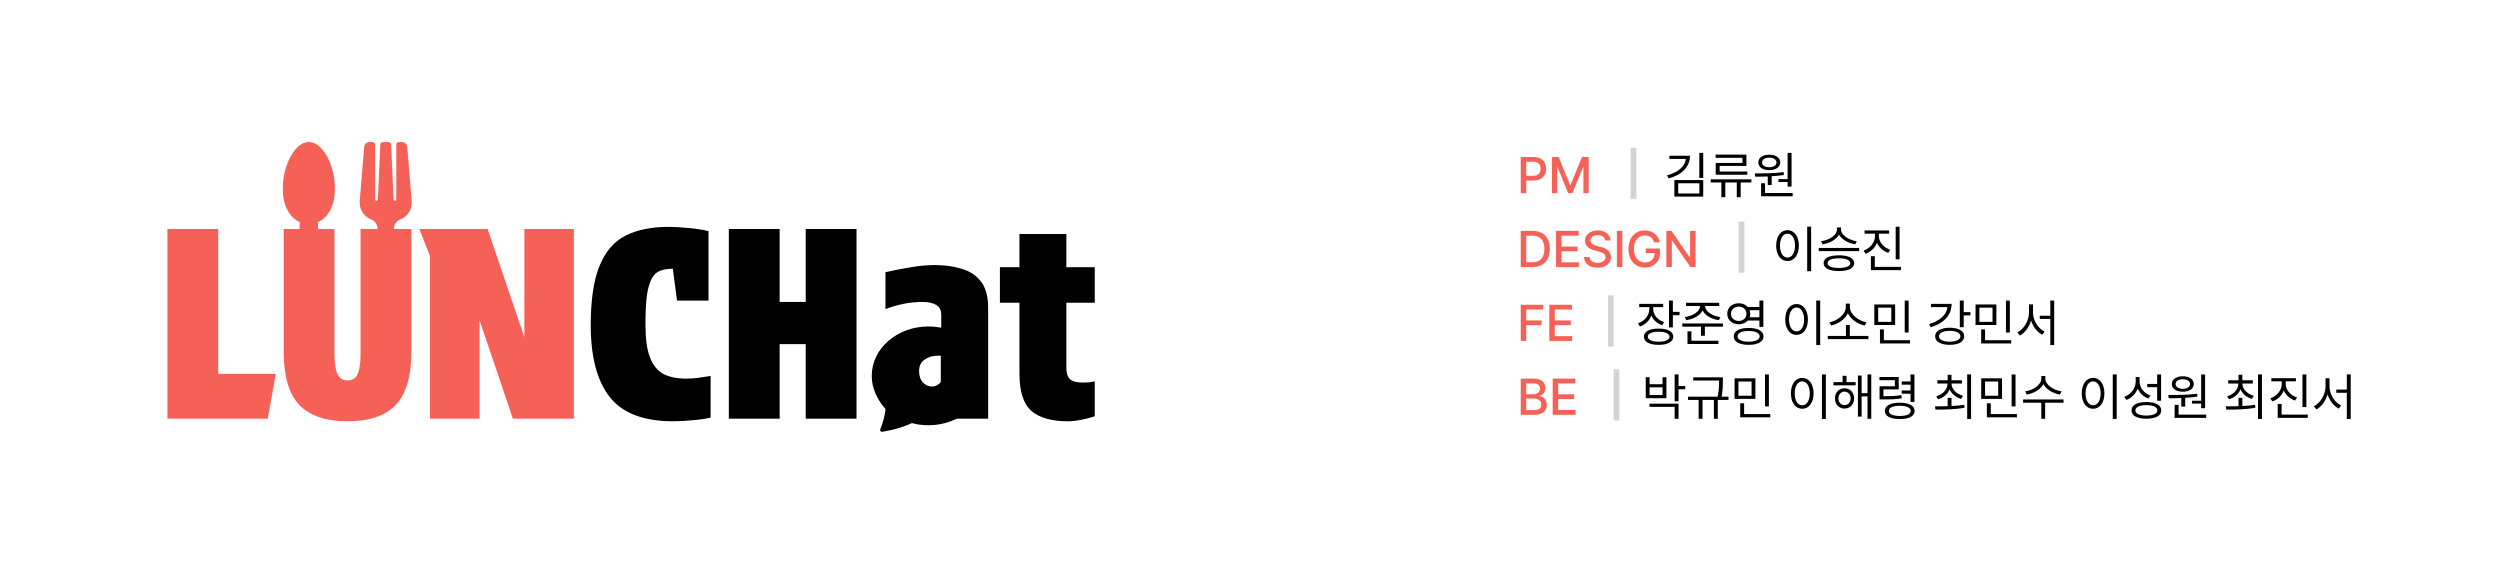 <svg width="440" height="100" viewBox="0 0 440 100" fill="none" xmlns="http://www.w3.org/2000/svg">
<rect width="440" height="100" fill="white"/>
<g clip-path="url(#clip0_2648_22774)">
<path d="M29.463 40.301H38.407V65.801H48.543L47.122 73.683H29.463V40.301ZM58.871 62.324C58.871 63.962 59.055 65.152 59.422 65.894C59.789 66.605 60.37 66.96 61.165 66.96C61.99 66.96 62.571 66.605 62.908 65.894C63.275 65.152 63.458 63.962 63.458 62.324V40.301H72.402V61.906C72.402 66.203 71.485 69.324 69.65 71.272C67.815 73.188 64.987 74.146 61.165 74.146C57.373 74.146 54.544 73.188 52.679 71.272C50.845 69.324 49.927 66.203 49.927 61.906V40.301H58.871V62.324ZM85.82 40.301L92.287 59.356V40.301H101.002V73.683H90.269L84.398 56.343V73.683H75.684V45.076L73.803 40.301H85.82Z" fill="#F56156"/>
<path d="M103.97 57.223C103.97 52.834 104.474 49.388 105.483 46.884C106.492 44.35 108.006 42.557 110.024 41.506C112.073 40.455 114.611 39.93 117.638 39.93C118.617 39.93 119.732 39.992 120.986 40.115C122.271 40.208 123.509 40.393 124.701 40.672V52.911H119.152L118.418 47.301C117.592 47.301 116.874 47.41 116.262 47.626C115.681 47.812 115.192 48.229 114.794 48.878C114.397 49.527 114.091 50.516 113.877 51.845C113.693 53.174 113.602 54.952 113.602 57.177C113.602 59.588 113.862 61.489 114.381 62.88C114.901 64.24 115.681 65.213 116.721 65.801C117.791 66.357 119.152 66.635 120.803 66.635C121.537 66.635 122.24 66.589 122.913 66.496C123.585 66.403 124.304 66.295 125.068 66.171V73.497C124.182 73.713 123.111 73.868 121.858 73.961C120.604 74.084 119.488 74.146 118.509 74.146C113.281 74.146 109.55 72.724 107.318 69.881C105.086 67.037 103.97 62.818 103.97 57.223ZM128.274 73.682V40.301H137.218V53.143H141.804V40.301H150.748V73.682H141.804V60.562H137.218V73.682H128.274ZM160.797 74.146C159.574 74.146 158.427 73.837 157.357 73.219C156.287 72.57 155.415 71.642 154.742 70.437C154.07 69.231 153.733 67.779 153.733 66.079C153.733 63.42 154.651 61.412 156.485 60.051C158.351 58.691 160.751 58.011 163.686 58.011H165.659V55.462C165.659 54.565 165.353 53.962 164.741 53.653C164.13 53.313 163.35 53.143 162.402 53.143C161.24 53.143 160.124 53.252 159.054 53.468C157.984 53.684 156.913 53.993 155.843 54.395V47.904C157.219 47.595 158.641 47.317 160.109 47.07C161.607 46.791 163.105 46.652 164.604 46.652C166.286 46.652 167.83 46.869 169.236 47.301C170.643 47.703 171.774 48.445 172.63 49.527C173.487 50.609 173.915 52.154 173.915 54.163V73.682H166.759L166.209 71.689C165.445 72.523 164.588 73.142 163.64 73.543C162.693 73.945 161.745 74.146 160.797 74.146ZM164.007 68.026C164.619 68.026 165.169 67.748 165.659 67.192V62.602H165.062C164.145 62.602 163.365 62.833 162.723 63.297C162.081 63.73 161.76 64.394 161.76 65.291C161.76 66.156 161.989 66.836 162.448 67.331C162.907 67.794 163.426 68.026 164.007 68.026ZM187.68 47.023H192.68V53.282H187.68V64.827C187.68 65.692 187.894 66.326 188.322 66.728C188.781 67.13 189.499 67.331 190.478 67.331C190.967 67.331 191.395 67.315 191.762 67.284C192.129 67.222 192.435 67.161 192.68 67.099V73.265C191.946 73.513 191.166 73.713 190.34 73.868C189.545 74.053 188.735 74.146 187.909 74.146C185.096 74.146 182.971 73.543 181.534 72.338C180.127 71.102 179.424 68.907 179.424 65.754V53.282H175.984V47.023H179.424V41.181H187.68V47.023Z" fill="black"/>
<path d="M163.402 57.455C168.911 57.455 173.379 61.349 173.379 66.151C173.379 70.952 168.911 74.844 163.402 74.844C162.414 74.846 161.429 74.718 160.475 74.463C159.748 74.831 158.076 75.536 155.263 75.996C155.015 76.036 154.825 75.779 154.923 75.548C155.364 74.51 155.763 73.124 155.884 71.862C154.354 70.335 153.427 68.336 153.427 66.151C153.427 61.349 157.893 57.456 163.402 57.455ZM160.994 62.091V69.046H165.581V62.091H160.994Z" fill="black"/>
<path d="M58.941 33.196C58.941 34.697 58.669 35.957 58.124 36.976C57.58 37.996 56.853 38.697 55.946 39.08L56.591 51.825C56.61 52.094 56.533 52.327 56.361 52.523C56.189 52.72 55.979 52.818 55.731 52.818H52.979C52.73 52.818 52.52 52.72 52.348 52.523C52.176 52.327 52.1 52.094 52.119 51.825L52.764 39.08C51.856 38.697 51.13 37.996 50.585 36.976C50.041 35.957 49.768 34.697 49.768 33.196C49.768 31.872 49.971 30.581 50.377 29.323C50.784 28.066 51.345 27.031 52.061 26.219C52.778 25.406 53.543 25 54.355 25C55.167 25 55.931 25.406 56.648 26.219C57.365 27.031 57.926 28.066 58.332 29.323C58.738 30.581 58.941 31.872 58.941 33.196Z" fill="#F56156"/>
<path d="M65.562 25C65.686 25 65.804 25.05 65.891 25.138C65.979 25.226 66.028 25.346 66.028 25.471V35.094C66.027 35.158 66.05 35.22 66.093 35.267C66.136 35.312 66.196 35.34 66.259 35.341C66.322 35.343 66.383 35.319 66.429 35.276C66.475 35.232 66.501 35.17 66.503 35.106L66.938 25.448C66.943 25.327 66.994 25.212 67.081 25.129C67.168 25.046 67.284 24.999 67.403 25H68.373C68.493 25 68.609 25.046 68.696 25.129C68.782 25.212 68.833 25.328 68.839 25.448L69.271 35.106C69.273 35.17 69.299 35.232 69.345 35.276C69.391 35.319 69.452 35.343 69.515 35.341C69.578 35.34 69.637 35.313 69.681 35.267C69.725 35.22 69.75 35.158 69.748 35.094V25.471C69.748 25.347 69.796 25.226 69.883 25.138C69.969 25.05 70.087 25.001 70.21 25H70.749C70.982 25 71.207 25.09 71.379 25.249C71.549 25.408 71.654 25.626 71.674 25.86L72.46 35.389C72.516 36.067 72.356 36.746 72.001 37.324C71.647 37.903 71.117 38.352 70.492 38.603L70.393 38.644C70.067 38.775 69.789 39.006 69.596 39.303C69.403 39.6 69.305 39.95 69.316 40.306L69.69 53.187C69.69 53.671 69.5 54.135 69.161 54.477C68.823 54.82 68.364 55.012 67.885 55.012C67.406 55.012 66.947 54.82 66.608 54.477C66.27 54.135 66.08 53.671 66.08 53.187L66.456 40.306C66.467 39.951 66.369 39.6 66.176 39.303C65.983 39.006 65.704 38.775 65.376 38.644L65.278 38.603C64.652 38.352 64.123 37.903 63.769 37.324C63.414 36.745 63.253 36.065 63.309 35.386L64.098 25.86C64.117 25.626 64.224 25.408 64.396 25.249C64.567 25.09 64.79 25 65.023 25H65.562Z" fill="#F56156"/>
</g>
<path d="M267.65 34V27.637H269.918C271.395 27.637 272.124 28.524 272.124 29.702C272.124 30.871 271.395 31.768 269.918 31.768H268.617V34H267.65ZM268.617 30.941H269.821C270.762 30.941 271.148 30.414 271.148 29.702C271.148 28.981 270.762 28.463 269.821 28.463H268.617V30.941ZM273.144 27.637H274.321L276.334 32.567H276.413L278.426 27.637H279.604V34H278.681V29.403H278.619L276.756 33.991H275.991L274.119 29.395H274.066V34H273.144V27.637Z" fill="#F56156"/>
<line x1="287.5" y1="26" x2="287.5" y2="35" stroke="#D3D3D3"/>
<path d="M297.438 27.408C297.438 29.386 295.988 30.783 293.686 31.398L293.404 30.854C295.338 30.344 296.555 29.311 296.709 27.971H293.817V27.408H297.438ZM299.768 26.907V31.319H299.082V26.907H299.768ZM299.768 31.697V34.606H294.688V31.697H299.768ZM295.364 32.251V34.044H299.091V32.251H295.364ZM308.24 31.565V32.119H306.359V34.712H305.674V32.119H303.652V34.712H302.958V32.119H301.086V31.565H308.24ZM307.37 27.206V29.21H302.659V30.186H307.537V30.757H301.965V28.674H306.667V27.777H301.947V27.206H307.37ZM315.315 26.907V32.84H314.621V32.031H313.004V31.53H314.621V26.907H315.315ZM315.509 33.965V34.545H309.954V32.26H310.648V33.965H315.509ZM308.829 30.528C310.288 30.52 312.239 30.511 313.918 30.3L313.962 30.801C313.263 30.911 312.534 30.981 311.817 31.02V32.567H311.123V31.056C310.332 31.091 309.581 31.095 308.926 31.091L308.829 30.528ZM311.396 27.224C312.538 27.224 313.32 27.769 313.329 28.586C313.32 29.421 312.538 29.939 311.396 29.939C310.244 29.939 309.462 29.421 309.462 28.586C309.462 27.769 310.244 27.224 311.396 27.224ZM311.396 27.751C310.631 27.742 310.112 28.085 310.121 28.586C310.112 29.096 310.631 29.43 311.396 29.43C312.134 29.43 312.661 29.096 312.67 28.586C312.661 28.085 312.134 27.742 311.396 27.751Z" fill="black"/>
<path d="M269.716 47H267.65V40.637H269.777C271.649 40.637 272.774 41.832 272.774 43.81C272.774 45.796 271.649 47 269.716 47ZM268.617 46.156H269.663C271.104 46.156 271.816 45.312 271.816 43.81C271.816 42.315 271.104 41.48 269.716 41.48H268.617V46.156ZM273.864 47V40.637H277.854V41.472H274.831V43.397H277.644V44.223H274.831V46.165H277.89V47H273.864ZM282.504 42.315C282.442 41.727 281.924 41.384 281.194 41.384C280.412 41.384 279.92 41.779 279.92 42.324C279.92 42.931 280.579 43.159 281.08 43.282L281.695 43.449C282.513 43.643 283.523 44.091 283.532 45.242C283.523 46.315 282.671 47.105 281.168 47.105C279.744 47.105 278.848 46.394 278.786 45.233H279.753C279.814 45.928 280.421 46.262 281.168 46.262C281.977 46.262 282.565 45.849 282.574 45.225C282.565 44.671 282.047 44.442 281.37 44.267L280.614 44.065C279.595 43.783 278.953 43.265 278.953 42.377C278.953 41.278 279.938 40.549 281.221 40.549C282.513 40.549 283.418 41.287 283.444 42.315H282.504ZM285.536 40.637V47H284.569V40.637H285.536ZM291.126 42.649C290.889 41.894 290.317 41.437 289.474 41.437C288.401 41.437 287.575 42.28 287.575 43.818C287.575 45.356 288.393 46.2 289.518 46.2C290.533 46.2 291.205 45.559 291.223 44.539H289.658V43.739H292.163V44.46C292.163 46.068 291.056 47.088 289.509 47.088C287.786 47.088 286.617 45.831 286.617 43.818C286.617 41.788 287.821 40.549 289.465 40.549C290.845 40.549 291.899 41.41 292.119 42.649H291.126ZM298.412 40.637V47H297.524L294.299 42.351H294.246V47H293.279V40.637H294.176L297.401 45.295H297.463V40.637H298.412Z" fill="#F56156"/>
<line x1="306.5" y1="39" x2="306.5" y2="48" stroke="#D3D3D3"/>
<path d="M318.759 39.898V47.73H318.064V39.898H318.759ZM314.602 40.505C315.762 40.514 316.597 41.568 316.597 43.23C316.597 44.891 315.762 45.945 314.602 45.945C313.433 45.945 312.606 44.891 312.606 43.23C312.606 41.568 313.433 40.514 314.602 40.505ZM314.602 41.12C313.819 41.129 313.274 41.955 313.274 43.23C313.274 44.504 313.819 45.33 314.602 45.33C315.384 45.33 315.929 44.504 315.929 43.23C315.929 41.955 315.384 41.129 314.602 41.12ZM324.015 40.391C324.015 41.384 325.438 42.28 326.792 42.456L326.537 43.001C325.342 42.821 324.16 42.188 323.663 41.296C323.167 42.197 321.98 42.821 320.78 43.001L320.508 42.456C321.888 42.28 323.303 41.41 323.303 40.391V40.03H324.015V40.391ZM327.214 43.634V44.196H320.095V43.634H327.214ZM323.654 44.935C325.333 44.935 326.335 45.418 326.344 46.315C326.335 47.202 325.333 47.703 323.654 47.712C321.958 47.703 320.956 47.202 320.956 46.315C320.956 45.418 321.958 44.935 323.654 44.935ZM323.654 45.462C322.397 45.471 321.65 45.778 321.659 46.315C321.65 46.859 322.397 47.158 323.654 47.158C324.894 47.158 325.649 46.859 325.649 46.315C325.649 45.778 324.894 45.471 323.654 45.462ZM330.686 41.577C330.686 42.632 331.521 43.581 332.689 43.95L332.338 44.504C331.428 44.196 330.703 43.555 330.352 42.728C330.009 43.621 329.275 44.324 328.348 44.662L327.987 44.108C329.156 43.695 329.991 42.685 329.991 41.577V41.12H328.163V40.558H332.487V41.12H330.686V41.577ZM334.324 39.907V45.638H333.639V39.907H334.324ZM334.57 46.965V47.545H329.279V45.093H329.965V46.965H334.57Z" fill="black"/>
<path d="M267.65 60V53.637H271.597V54.472H268.617V56.397H271.315V57.223H268.617V60H267.65ZM272.678 60V53.637H276.668V54.472H273.645V56.397H276.457V57.223H273.645V59.165H276.703V60H272.678Z" fill="#F56156"/>
<line x1="283.5" y1="52" x2="283.5" y2="61" stroke="#D3D3D3"/>
<path d="M290.962 54.384C290.962 55.403 291.727 56.317 292.878 56.695L292.553 57.24C291.652 56.946 290.971 56.322 290.637 55.535C290.298 56.432 289.578 57.13 288.642 57.469L288.29 56.915C289.459 56.52 290.276 55.509 290.285 54.384V54.05H288.501V53.478H292.72V54.05H290.962V54.384ZM294.425 52.898V54.894H295.603V55.474H294.425V57.618H293.739V52.898H294.425ZM291.92 57.829C293.528 57.829 294.495 58.356 294.495 59.253C294.495 60.167 293.528 60.694 291.92 60.694C290.312 60.694 289.327 60.167 289.327 59.253C289.327 58.356 290.312 57.829 291.92 57.829ZM291.92 58.383C290.742 58.383 290.013 58.708 290.021 59.253C290.013 59.815 290.742 60.141 291.92 60.141C293.106 60.141 293.827 59.815 293.827 59.253C293.827 58.708 293.106 58.383 291.92 58.383ZM300.103 53.874C300.094 54.832 301.412 55.614 302.792 55.808L302.52 56.352C301.258 56.172 300.081 55.54 299.654 54.621C299.232 55.54 298.059 56.172 296.789 56.352L296.534 55.808C297.914 55.614 299.206 54.832 299.206 53.874V53.856H296.745V53.294H302.581V53.856H300.103V53.874ZM303.24 56.924V57.495H300.059V59.095H299.373V57.495H296.086V56.924H303.24ZM302.44 59.965V60.545H297V58.312H297.694V59.965H302.44ZM306.026 53.373C306.686 53.369 307.248 53.615 307.608 54.032H309.656V52.898H310.351V57.53H309.656V56.414H307.617C307.248 56.831 306.686 57.078 306.026 57.073C304.857 57.082 303.996 56.317 303.996 55.227C303.996 54.129 304.857 53.364 306.026 53.373ZM306.026 53.971C305.227 53.962 304.655 54.489 304.655 55.227C304.655 55.957 305.227 56.484 306.026 56.484C306.8 56.484 307.38 55.957 307.38 55.227C307.38 54.489 306.8 53.962 306.026 53.971ZM307.758 57.715C309.375 57.715 310.377 58.26 310.377 59.2C310.377 60.149 309.375 60.694 307.758 60.694C306.132 60.694 305.139 60.149 305.139 59.2C305.139 58.26 306.132 57.715 307.758 57.715ZM307.758 58.251C306.562 58.251 305.815 58.611 305.815 59.2C305.815 59.789 306.562 60.141 307.758 60.141C308.962 60.141 309.7 59.789 309.7 59.2C309.7 58.611 308.962 58.251 307.758 58.251ZM307.942 54.595C308.008 54.788 308.048 54.999 308.048 55.227C308.048 55.447 308.008 55.654 307.942 55.843H309.656V54.595H307.942ZM320.353 52.898V60.73H319.658V52.898H320.353ZM316.195 53.505C317.355 53.514 318.19 54.568 318.19 56.23C318.19 57.891 317.355 58.945 316.195 58.945C315.026 58.945 314.2 57.891 314.2 56.23C314.2 54.568 315.026 53.514 316.195 53.505ZM316.195 54.12C315.413 54.129 314.868 54.955 314.868 56.23C314.868 57.504 315.413 58.33 316.195 58.33C316.978 58.33 317.522 57.504 317.522 56.23C317.522 54.955 316.978 54.129 316.195 54.12ZM328.843 59.121V59.692H321.688V59.121H324.888V57.205H325.564V59.121H328.843ZM325.582 54.032C325.582 55.342 327.129 56.484 328.491 56.722L328.184 57.293C326.993 57.051 325.736 56.243 325.23 55.113C324.716 56.238 323.468 57.051 322.277 57.293L321.97 56.722C323.332 56.484 324.861 55.342 324.861 54.032V53.435H325.582V54.032ZM333.545 53.584V57.205H329.88V53.584H333.545ZM330.557 54.155V56.651H332.868V54.155H330.557ZM335.918 52.907V58.523H335.232V52.907H335.918ZM336.164 59.877V60.448H330.873V57.978H331.559V59.877H336.164ZM345.612 52.898V54.938H346.79V55.509H345.612V57.592H344.927V52.898H345.612ZM343.485 53.478C343.485 55.465 342.079 56.933 339.803 57.601L339.513 57.038C341.398 56.493 342.602 55.408 342.747 54.05H339.855V53.478H343.485ZM343.143 57.68C344.716 57.68 345.7 58.251 345.7 59.183C345.7 60.132 344.716 60.694 343.143 60.694C341.587 60.694 340.576 60.132 340.585 59.183C340.576 58.251 341.587 57.68 343.143 57.68ZM343.143 58.233C342 58.225 341.262 58.594 341.271 59.183C341.262 59.772 342 60.141 343.143 60.141C344.294 60.141 345.032 59.772 345.032 59.183C345.032 58.594 344.294 58.225 343.143 58.233ZM351.36 53.584V57.205H347.695V53.584H351.36ZM348.372 54.155V56.651H350.684V54.155H348.372ZM353.733 52.907V58.523H353.048V52.907H353.733ZM353.979 59.877V60.448H348.688V57.978H349.374V59.877H353.979ZM357.812 54.999C357.812 56.414 358.717 57.838 359.851 58.356L359.438 58.919C358.55 58.462 357.816 57.526 357.469 56.414C357.122 57.583 356.388 58.585 355.5 59.06L355.052 58.506C356.194 57.943 357.108 56.44 357.108 54.999V53.575H357.812V54.999ZM361.538 52.898V60.73H360.853V56.133H358.998V55.57H360.853V52.898H361.538Z" fill="black"/>
<path d="M267.65 73V66.637H269.979C271.333 66.637 271.992 67.366 271.992 68.307C271.992 69.098 271.509 69.502 270.92 69.651V69.713C271.553 69.748 272.238 70.302 272.238 71.286C272.238 72.262 271.57 73 270.085 73H267.65ZM269.997 72.174C270.911 72.174 271.28 71.769 271.28 71.242C271.28 70.636 270.797 70.144 270.032 70.144H268.617V72.174H269.997ZM269.9 69.388C270.542 69.388 271.043 68.992 271.043 68.386C271.043 67.858 270.683 67.463 269.918 67.463H268.617V69.388H269.9ZM273.275 73V66.637H277.266V67.472H274.242V69.397H277.055V70.223H274.242V72.165H277.301V73H273.275Z" fill="#F56156"/>
<line x1="284.5" y1="65" x2="284.5" y2="74" stroke="#D3D3D3"/>
<path d="M295.425 65.898V67.938H296.603V68.509H295.425V70.627H294.739V65.898H295.425ZM295.425 71.04V73.712H294.739V71.603H290.31V71.04H295.425ZM290.327 66.391V67.621H292.604V66.391H293.289V70.082H289.65V66.391H290.327ZM290.327 69.519H292.604V68.175H290.327V69.519ZM303.229 66.408V67.006C303.229 67.709 303.229 68.579 303.01 69.818H304.214V70.39H302.333V73.712H301.647V70.39H299.644V73.712H298.958V70.39H297.095V69.818H302.307C302.562 68.588 302.562 67.705 302.562 67.006V66.98H298.009V66.408H303.229ZM308.951 66.584V70.205H305.286V66.584H308.951ZM305.963 67.155V69.651H308.274V67.155H305.963ZM311.324 65.907V71.523H310.639V65.907H311.324ZM311.57 72.877V73.448H306.279V70.978H306.965V72.877H311.57ZM321.353 65.898V73.73H320.658V65.898H321.353ZM317.195 66.505C318.355 66.514 319.19 67.568 319.19 69.23C319.19 70.891 318.355 71.945 317.195 71.945C316.026 71.945 315.2 70.891 315.2 69.23C315.2 67.568 316.026 66.514 317.195 66.505ZM317.195 67.12C316.413 67.129 315.868 67.955 315.868 69.23C315.868 70.504 316.413 71.33 317.195 71.33C317.978 71.33 318.522 70.504 318.522 69.23C318.522 67.955 317.978 67.129 317.195 67.12ZM326.591 67.252V67.814H322.671V67.252H324.297V66.136H324.982V67.252H326.591ZM324.631 68.342C325.615 68.342 326.318 69.08 326.327 70.117C326.318 71.163 325.615 71.91 324.631 71.91C323.655 71.91 322.952 71.163 322.952 70.117C322.952 69.08 323.655 68.342 324.631 68.342ZM324.631 68.922C324.016 68.931 323.567 69.432 323.567 70.117C323.567 70.811 324.016 71.312 324.631 71.304C325.255 71.312 325.712 70.811 325.712 70.117C325.712 69.432 325.255 68.931 324.631 68.922ZM329.342 65.898V73.712H328.683V69.766H327.646V73.325H326.995V66.092H327.646V69.194H328.683V65.898H329.342ZM334.176 66.347V68.535H331.486V69.731C332.954 69.731 333.71 69.7 334.633 69.528L334.703 70.1C333.728 70.275 332.937 70.302 331.354 70.293H330.801V67.981H333.49V66.918H330.783V66.347H334.176ZM336.944 65.907V70.741H336.25V69.3H334.703V68.72H336.25V67.7H334.703V67.138H336.25V65.907H336.944ZM334.36 70.873C335.986 70.873 336.971 71.409 336.971 72.323C336.971 73.237 335.986 73.756 334.36 73.756C332.726 73.756 331.732 73.237 331.732 72.323C331.732 71.409 332.726 70.873 334.36 70.873ZM334.36 71.418C333.156 71.418 332.427 71.752 332.436 72.323C332.427 72.886 333.156 73.211 334.36 73.211C335.556 73.211 336.294 72.886 336.294 72.323C336.294 71.752 335.556 71.418 334.36 71.418ZM343.466 70.02V71.453C344.217 71.422 344.986 71.356 345.707 71.251L345.76 71.761C343.976 72.086 342.051 72.095 340.645 72.095L340.548 71.523C341.203 71.519 341.976 71.515 342.789 71.488V70.02H343.466ZM345.303 66.927V67.498H343.466C343.483 68.509 344.323 69.331 345.479 69.66L345.153 70.205C344.213 69.924 343.479 69.322 343.132 68.526C342.789 69.366 342.06 69.99 341.119 70.275L340.785 69.748C341.941 69.41 342.754 68.553 342.771 67.498H340.979V66.927H342.789V65.96H343.466V66.927H345.303ZM346.911 65.898V73.73H346.226V65.898H346.911ZM352.36 66.584V70.205H348.695V66.584H352.36ZM349.372 67.155V69.651H351.684V67.155H349.372ZM354.733 65.907V71.523H354.048V65.907H354.733ZM354.979 72.877V73.448H349.688V70.978H350.374V72.877H354.979ZM359.98 66.628C359.98 67.727 361.422 68.685 362.828 68.878L362.547 69.44C361.334 69.238 360.134 68.566 359.629 67.603C359.128 68.57 357.924 69.238 356.711 69.44L356.43 68.878C357.836 68.685 359.269 67.744 359.269 66.628V66.18H359.98V66.628ZM363.18 70.302V70.882H359.945V73.712H359.269V70.882H356.061V70.302H363.18ZM372.54 65.898V73.73H371.846V65.898H372.54ZM368.383 66.505C369.543 66.514 370.378 67.568 370.378 69.23C370.378 70.891 369.543 71.945 368.383 71.945C367.214 71.945 366.388 70.891 366.388 69.23C366.388 67.568 367.214 66.514 368.383 66.505ZM368.383 67.12C367.601 67.129 367.056 67.955 367.056 69.23C367.056 70.504 367.601 71.33 368.383 71.33C369.165 71.33 369.71 70.504 369.71 69.23C369.71 67.955 369.165 67.129 368.383 67.12ZM376.565 67.129C376.557 68.245 377.348 69.23 378.499 69.616L378.112 70.152C377.251 69.827 376.574 69.194 376.24 68.368C375.902 69.304 375.186 70.034 374.245 70.39L373.867 69.827C375.071 69.405 375.871 68.368 375.88 67.155V66.347H376.565V67.129ZM380.354 65.898V70.53H379.659V68.148H377.919V67.577H379.659V65.898H380.354ZM377.761 70.759C379.387 70.759 380.38 71.295 380.38 72.235C380.38 73.167 379.387 73.694 377.761 73.694C376.135 73.694 375.142 73.167 375.142 72.235C375.142 71.295 376.135 70.759 377.761 70.759ZM377.761 71.304C376.565 71.304 375.818 71.655 375.827 72.235C375.818 72.798 376.565 73.141 377.761 73.141C378.956 73.141 379.694 72.798 379.694 72.235C379.694 71.655 378.956 71.304 377.761 71.304ZM388.097 65.907V71.84H387.402V71.031H385.785V70.53H387.402V65.907H388.097ZM388.29 72.965V73.545H382.735V71.26H383.43V72.965H388.29ZM381.61 69.528C383.069 69.519 385.021 69.511 386.699 69.3L386.743 69.801C386.044 69.911 385.315 69.981 384.599 70.02V71.567H383.904V70.056C383.113 70.091 382.362 70.095 381.707 70.091L381.61 69.528ZM384.177 66.224C385.319 66.224 386.102 66.769 386.11 67.586C386.102 68.421 385.319 68.939 384.177 68.939C383.025 68.939 382.243 68.421 382.243 67.586C382.243 66.769 383.025 66.224 384.177 66.224ZM384.177 66.751C383.412 66.742 382.894 67.085 382.902 67.586C382.894 68.096 383.412 68.43 384.177 68.43C384.915 68.43 385.442 68.096 385.451 67.586C385.442 67.085 384.915 66.742 384.177 66.751ZM394.653 70.02V71.453C395.405 71.422 396.174 71.356 396.895 71.251L396.947 71.761C395.163 72.086 393.238 72.095 391.832 72.095L391.735 71.523C392.39 71.519 393.164 71.515 393.977 71.488V70.02H394.653ZM396.49 66.927V67.498H394.653C394.671 68.509 395.51 69.331 396.666 69.66L396.341 70.205C395.4 69.924 394.667 69.322 394.319 68.526C393.977 69.366 393.247 69.99 392.307 70.275L391.973 69.748C393.128 69.41 393.941 68.553 393.959 67.498H392.166V66.927H393.977V65.96H394.653V66.927H396.49ZM398.099 65.898V73.73H397.413V65.898H398.099ZM402.282 67.577C402.282 68.632 403.117 69.581 404.286 69.95L403.935 70.504C403.025 70.196 402.3 69.555 401.948 68.728C401.605 69.621 400.872 70.324 399.944 70.662L399.584 70.108C400.753 69.695 401.588 68.685 401.588 67.577V67.12H399.76V66.558H404.084V67.12H402.282V67.577ZM405.921 65.907V71.638H405.235V65.907H405.921ZM406.167 72.965V73.545H400.876V71.093H401.562V72.965H406.167ZM409.999 67.999C409.999 69.414 410.904 70.838 412.038 71.356L411.625 71.919C410.737 71.462 410.003 70.526 409.656 69.414C409.309 70.583 408.575 71.585 407.688 72.06L407.239 71.506C408.382 70.943 409.296 69.44 409.296 67.999V66.575H409.999V67.999ZM413.726 65.898V73.73H413.04V69.133H411.186V68.57H413.04V65.898H413.726Z" fill="black"/>
<defs>
<clipPath id="clip0_2648_22774">
<rect width="172" height="51" fill="white" transform="translate(25 25)"/>
</clipPath>
</defs>
</svg>
